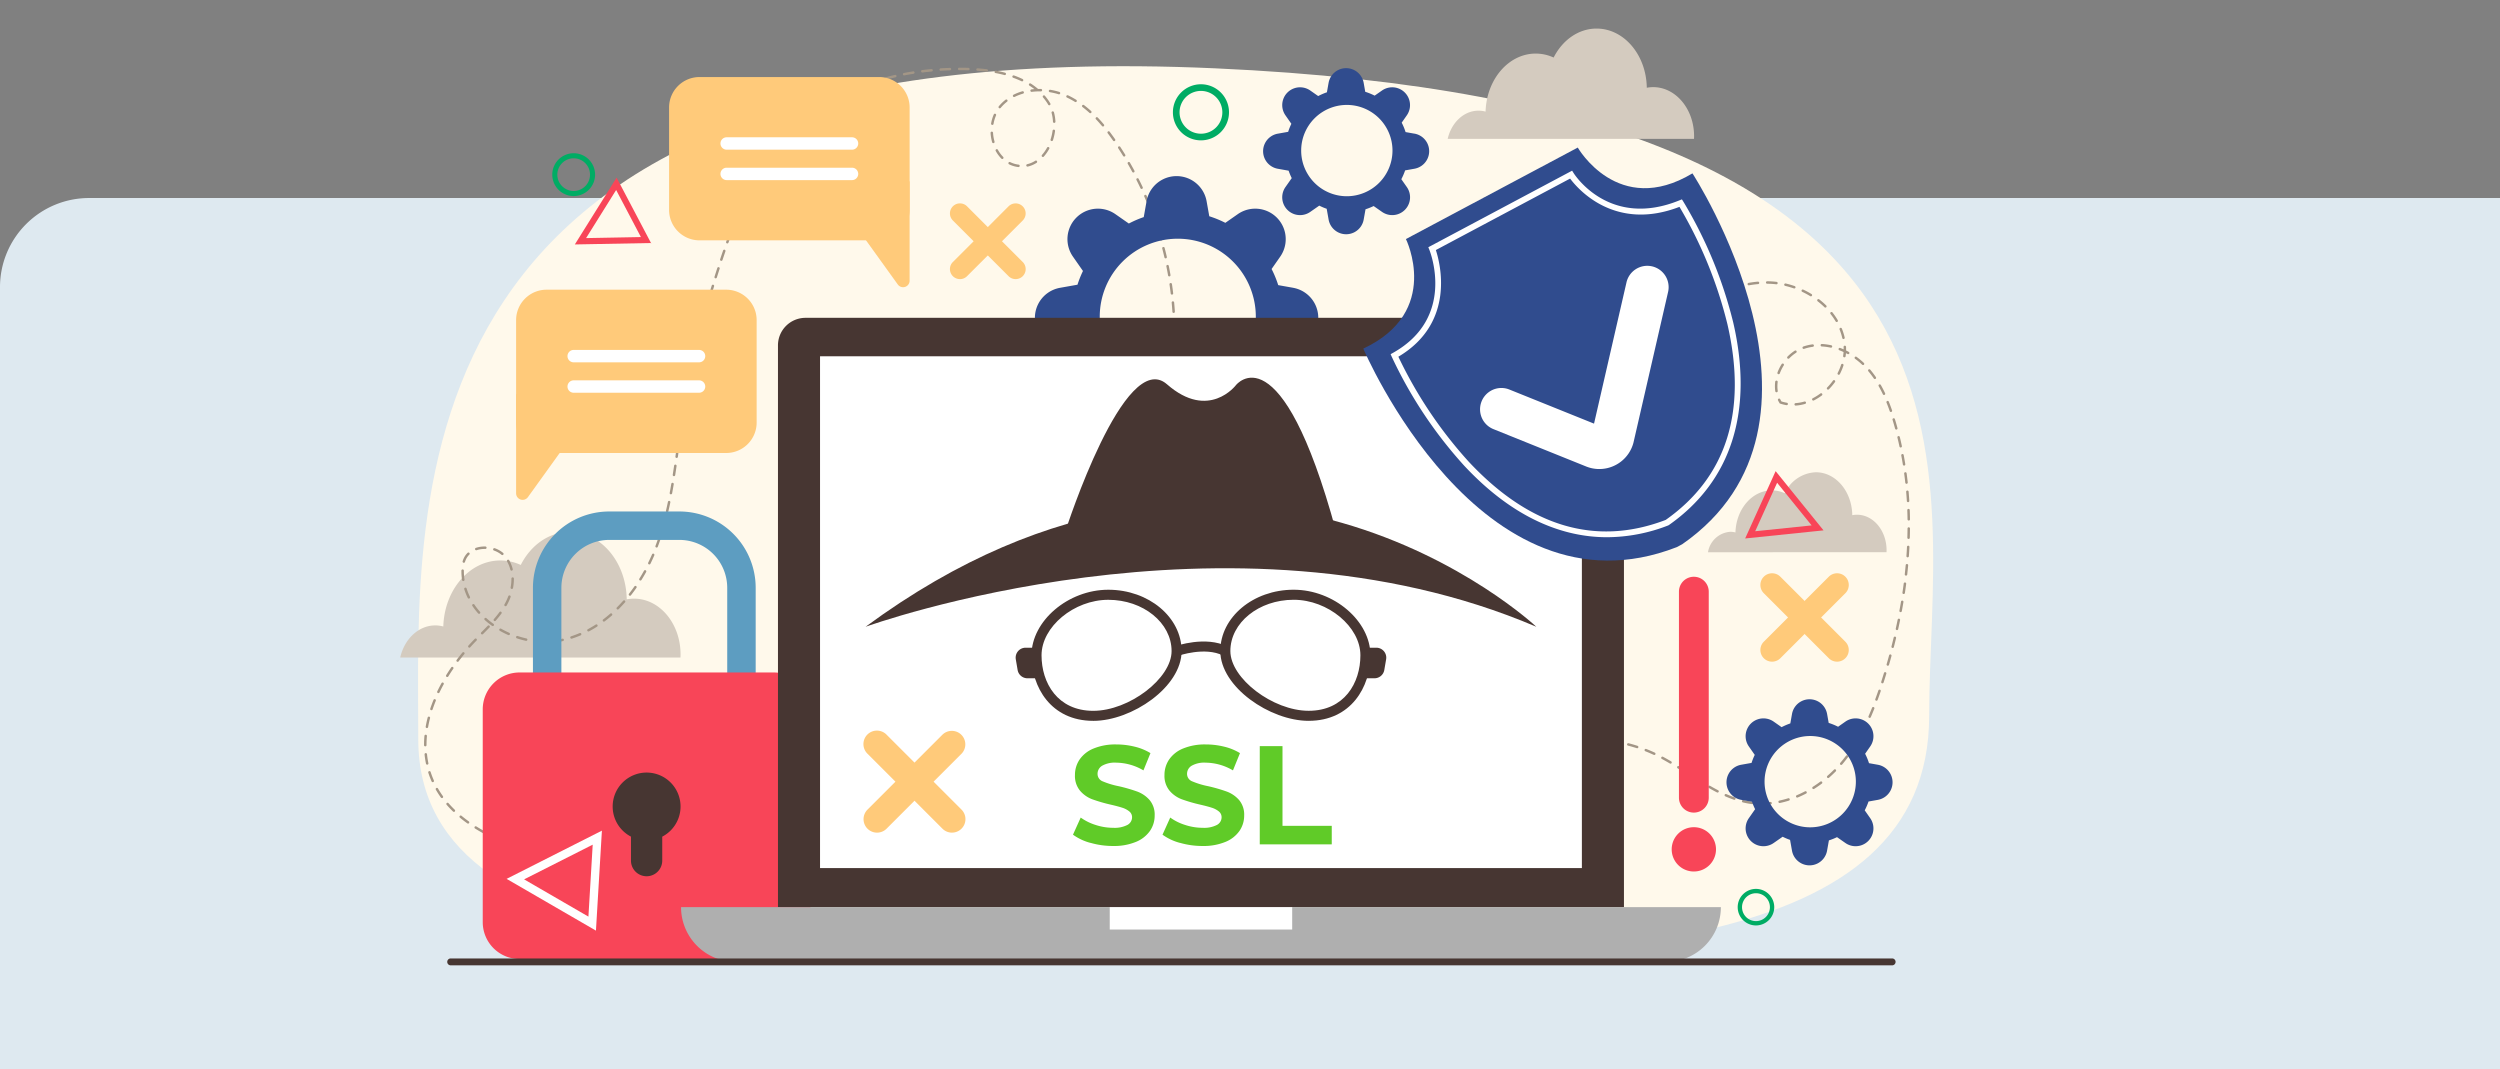 <svg xmlns="http://www.w3.org/2000/svg" xmlns:xlink="http://www.w3.org/1999/xlink" width="505" height="216" viewBox="0 0 505 216">
  <rect x="0" y="0" width="505" height="216" fill="#808080" stroke="none"/>
  <defs>
    <clipPath id="clip-path">
      <rect id="Rectangle_377660" data-name="Rectangle 377660" width="358" height="195" transform="translate(180 876)" fill="#fff" stroke="#707070" stroke-width="1"/>
    </clipPath>
    <clipPath id="clip-path-2">
      <rect id="Rectangle_377400" data-name="Rectangle 377400" width="309.66" height="189.23" fill="none"/>
    </clipPath>
  </defs>
  <g id="Group_1071607" data-name="Group 1071607" transform="translate(-285 -896)">
    <path id="Rectangle_347473" data-name="Rectangle 347473" d="M18,0H505a0,0,0,0,1,0,0V176a0,0,0,0,1,0,0H0a0,0,0,0,1,0,0V18A18,18,0,0,1,18,0Z" transform="translate(285 936)" fill="#dee9f0"/>
    <g id="Mask_Group_102" data-name="Mask Group 102" transform="translate(168 20)" clip-path="url(#clip-path)">
      <g id="Group_1017017" data-name="Group 1017017" transform="translate(197.843 881.77)">
        <g id="Group_1017016" data-name="Group 1017016" clip-path="url(#clip-path-2)">
          <path id="Path_608437" data-name="Path 608437" d="M313.335,148.295c0,48.178-68.477,49.708-143.8,49.708s-161.4,3.167-161.4-45.011S.86,9.944,169.087,17.5c164.73,7.4,144.247,82.62,144.247,130.8" transform="translate(-4.487 -9.469)" fill="#fff9eb"/>
          <path id="Path_608438" data-name="Path 608438" d="M524.911,22.285c.008-.183.013-.368.013-.554,0-5.466-3.7-9.9-8.255-9.9a6.969,6.969,0,0,0-1.3.123C515.276,5.335,510.773,0,505.227,0c-3.676,0-6.894,2.344-8.674,5.852a8.646,8.646,0,0,0-3.614-.8c-5.48,0-9.942,5.209-10.135,11.722a5.456,5.456,0,0,0-1.425-.191c-2.976,0-5.481,2.416-6.227,5.7Z" transform="translate(-263.561 0.001)" fill="#d4cbbf"/>
          <path id="Path_608439" data-name="Path 608439" d="M56.613,253.721c.01-.209.016-.419.016-.631,0-6.219-4.206-11.261-9.393-11.261a7.932,7.932,0,0,0-1.482.141c-.1-7.535-5.227-13.606-11.536-13.606-4.182,0-7.844,2.667-9.869,6.658a9.845,9.845,0,0,0-4.112-.907c-6.234,0-11.311,5.927-11.531,13.337a6.2,6.2,0,0,0-1.622-.218c-3.386,0-6.236,2.749-7.084,6.487Z" transform="translate(0 -126.671)" fill="#d4cbbf"/>
          <path id="Path_608440" data-name="Path 608440" d="M629.288,217.415c.006-.133.01-.267.01-.4,0-3.962-2.679-7.173-5.983-7.173a5.059,5.059,0,0,0-.944.09c-.066-4.8-3.33-8.667-7.349-8.667a7.2,7.2,0,0,0-6.286,4.241,6.269,6.269,0,0,0-2.619-.578c-3.971,0-7.206,3.776-7.345,8.5a3.947,3.947,0,0,0-1.033-.139,4.908,4.908,0,0,0-4.513,4.133Z" transform="translate(-329.054 -111.638)" fill="#d4cbbf"/>
          <path id="Path_608441" data-name="Path 608441" d="M58.1,179.595q-.487,0-.973,0a.249.249,0,0,1-.248-.252.237.237,0,0,1,.252-.248q.926.008,1.854,0h0a.25.25,0,0,1,0,.5q-.444,0-.889,0m2.745-.034a.25.25,0,0,1-.006-.5q.925-.023,1.852-.061a.26.26,0,0,1,.261.24.25.25,0,0,1-.24.261q-.93.039-1.861.061Zm-5.574,0H55.26q-.931-.025-1.862-.065a.25.25,0,0,1-.239-.261.265.265,0,0,1,.261-.239q.926.041,1.853.065a.25.25,0,0,1-.007.5m9.284-.151a.25.25,0,0,1-.014-.5q.924-.053,1.849-.121a.25.25,0,0,1,.037.5q-.928.068-1.857.121h-.015m-13-.015h-.016q-.93-.057-1.859-.133a.25.25,0,0,1-.229-.269.246.246,0,0,1,.27-.229q.924.075,1.849.132a.25.25,0,0,1-.016.5m16.7-.255a.25.25,0,0,1-.021-.5q.922-.082,1.844-.177a.25.25,0,1,1,.052.5q-.926.1-1.852.178h-.023m-20.407-.045h-.025q-.927-.092-1.853-.2a.25.25,0,0,1,.059-.5q.92.11,1.843.2a.25.25,0,0,1-.024.5m24.1-.337a.25.25,0,0,1-.029-.5q.919-.109,1.839-.23a.25.25,0,1,1,.065.5q-.922.123-1.845.232h-.03m-27.792-.1a.229.229,0,0,1-.035,0q-.922-.128-1.844-.275a.251.251,0,0,1-.208-.286.247.247,0,0,1,.287-.207q.916.145,1.834.273a.25.25,0,0,1-.034.5m31.473-.383a.25.25,0,0,1-.036-.5q.916-.134,1.832-.281a.25.25,0,1,1,.079.494q-.918.147-1.838.282l-.037,0m-35.145-.2a.256.256,0,0,1-.045,0q-.916-.164-1.831-.348a.25.25,0,1,1,.1-.49q.91.182,1.822.346a.25.25,0,0,1-.044.5m38.812-.386a.25.25,0,0,1-.043-.5q.912-.158,1.824-.328a.25.25,0,0,1,.092.491q-.915.172-1.831.33a.284.284,0,0,1-.043,0m-42.457-.345a.25.25,0,0,1-.054-.006q-.909-.2-1.816-.422a.25.25,0,0,1,.118-.486q.9.219,1.806.42a.25.25,0,0,1-.054.494M82.946,177a.25.25,0,0,1-.049-.5q.908-.182,1.816-.374a.25.25,0,1,1,.1.489q-.91.193-1.821.375a.234.234,0,0,1-.049,0m-49.72-.542a.267.267,0,0,1-.065-.008c-.609-.163-1.213-.334-1.8-.511a.25.25,0,0,1,.145-.479q.891.269,1.781.506a.25.25,0,0,1-.065.492m53.353-.227a.25.25,0,0,1-.055-.494q.9-.2,1.807-.415a.25.25,0,0,1,.114.487q-.905.213-1.812.416a.232.232,0,0,1-.055.006m-56.912-.849a.25.25,0,0,1-.08-.013c-.6-.2-1.19-.416-1.759-.633a.25.25,0,1,1,.178-.467c.563.215,1.148.425,1.741.626a.25.25,0,0,1-.08.487m60.527,0a.25.25,0,0,1-.06-.493q.9-.223,1.8-.456a.25.25,0,0,1,.125.484q-.9.233-1.8.456a.257.257,0,0,1-.061.007m3.6-.93a.25.25,0,0,1-.065-.492q.894-.24,1.788-.492a.25.25,0,1,1,.135.482q-.9.251-1.793.493a.238.238,0,0,1-.065.008m-67.6-.394a.256.256,0,0,1-.1-.02c-.579-.249-1.152-.51-1.7-.776a.25.25,0,0,1,.218-.451c.543.264,1.109.521,1.681.767a.25.25,0,0,1-.1.48m71.172-.608a.25.25,0,0,1-.069-.49q.89-.259,1.779-.527a.25.25,0,0,1,.144.479q-.89.269-1.783.528a.24.24,0,0,1-.07.01m-74.516-1.015a.243.243,0,0,1-.12-.031c-.559-.306-1.1-.624-1.617-.945a.25.25,0,1,1,.265-.424c.506.316,1.042.629,1.592.931a.25.25,0,0,1-.121.469m78.074-.056a.25.25,0,0,1-.074-.488q.886-.277,1.77-.559a.25.25,0,0,1,.153.476q-.886.284-1.774.56a.255.255,0,0,1-.074.011m3.538-1.134a.25.25,0,0,1-.078-.487q.881-.291,1.76-.59a.25.25,0,0,1,.161.474q-.882.3-1.765.59a.238.238,0,0,1-.078.012m-84.762-.78a.251.251,0,0,1-.145-.046c-.516-.369-1.016-.753-1.487-1.143a.25.25,0,1,1,.318-.385c.462.382.953.759,1.459,1.121a.25.25,0,0,1-.146.453m88.282-.414a.25.25,0,0,1-.082-.486q.876-.305,1.751-.618a.25.25,0,1,1,.168.472q-.876.313-1.755.618a.241.241,0,0,1-.082.014m3.5-1.249a.25.25,0,0,1-.086-.485q.872-.319,1.743-.643a.25.25,0,0,1,.175.469q-.871.325-1.746.644a.25.25,0,0,1-.086.015m-94.641-.706a.25.25,0,0,1-.174-.07c-.455-.44-.891-.9-1.293-1.363a.25.25,0,1,1,.378-.328c.393.453.818.9,1.263,1.331a.25.25,0,0,1-.174.43m98.124-.594a.25.25,0,0,1-.089-.484q.868-.331,1.734-.668a.25.25,0,1,1,.181.466q-.867.337-1.737.669a.258.258,0,0,1-.089.016m166.2-.837h-.215a.25.25,0,0,1,0-.5h.212c.532,0,1.077-.027,1.62-.081a.25.25,0,0,1,.049.5c-.559.056-1.12.084-1.669.084m-2.064-.134a.206.206,0,0,1-.033,0,17.36,17.36,0,0,1-1.852-.349.25.25,0,0,1,.118-.486,16.79,16.79,0,0,0,1.8.339.25.25,0,0,1-.033.5m5.544-.231a.25.25,0,0,1-.051-.495c.59-.124,1.187-.28,1.774-.464a.25.25,0,1,1,.15.477c-.6.19-1.215.35-1.821.476a.26.26,0,0,1-.052.005m-166.213-.144a.25.25,0,0,1-.092-.483q.864-.342,1.726-.69a.25.25,0,1,1,.187.464q-.862.349-1.729.692a.256.256,0,0,1-.092.017m157.062-.5a.241.241,0,0,1-.082-.014c-.568-.2-1.156-.43-1.746-.69a.25.25,0,0,1,.2-.458c.578.254,1.153.481,1.709.676a.25.25,0,0,1-.082.486M14.41,165.29a.249.249,0,0,1-.2-.1,18.813,18.813,0,0,1-1.019-1.584.25.25,0,0,1,.434-.249c.3.524.635,1.042.991,1.541a.25.25,0,0,1-.2.4m273.777-.1a.25.25,0,0,1-.1-.48c.559-.236,1.119-.5,1.662-.784a.25.25,0,1,1,.232.443c-.556.292-1.128.562-1.7.8a.248.248,0,0,1-.1.02m-166.305-.425a.25.25,0,0,1-.095-.481q.86-.354,1.718-.711a.25.25,0,0,1,.193.462q-.86.358-1.721.712a.245.245,0,0,1-.095.019m150.209-.592a.249.249,0,0,1-.115-.028c-.527-.273-1.063-.568-1.638-.9a.25.25,0,1,1,.251-.433c.569.329,1.1.621,1.618.89a.25.25,0,0,1-.116.472m19.386-.706a.25.25,0,0,1-.134-.461c.511-.323,1.02-.675,1.515-1.045a.25.25,0,0,1,.3.4c-.505.378-1.025.737-1.547,1.067a.25.25,0,0,1-.134.039m-166.16-.134a.25.25,0,0,1-.1-.48q.857-.363,1.711-.73a.25.25,0,1,1,.2.46q-.856.367-1.714.731a.248.248,0,0,1-.1.02m143.554-1.014a.251.251,0,0,1-.131-.037q-.79-.49-1.574-1a.25.25,0,1,1,.271-.421c.521.335,1.043.668,1.567.992a.25.25,0,0,1-.132.463m-256.306-.244a.25.25,0,0,1-.229-.149q-.178-.4-.337-.816-.182-.472-.334-.945a.25.25,0,1,1,.476-.153q.148.461.324.919.155.4.328.793a.25.25,0,0,1-.128.33.247.247,0,0,1-.1.021m116.172-.212a.25.25,0,0,1-.1-.479q.854-.372,1.7-.747a.25.25,0,1,1,.2.457q-.852.377-1.706.749a.255.255,0,0,1-.1.02m165.715-.622a.25.25,0,0,1-.164-.439c.46-.4.911-.827,1.339-1.261a.25.25,0,1,1,.357.351c-.437.443-.9.876-1.367,1.287a.246.246,0,0,1-.164.062m-162.307-.882a.25.25,0,0,1-.1-.478q.85-.381,1.7-.763a.25.25,0,1,1,.206.456q-.848.384-1.7.764a.25.25,0,0,1-.1.022m133.594-.045a.246.246,0,0,1-.135-.04c-.52-.336-1.041-.671-1.564-1a.25.25,0,0,1,.266-.424q.787.495,1.57,1a.25.25,0,0,1-.136.46m-130.2-1.487a.25.25,0,0,1-.1-.478q.663-.3,1.323-.607l.366-.169a.25.25,0,0,1,.209.455l-.366.168q-.661.305-1.324.607a.247.247,0,0,1-.1.023m161.523-.23a.25.25,0,0,1-.19-.413c.391-.456.778-.94,1.153-1.437a.25.25,0,1,1,.4.3c-.38.5-.774,1-1.172,1.462a.249.249,0,0,1-.19.087m-285.631-.056a.25.25,0,0,1-.245-.2,18.438,18.438,0,0,1-.286-1.862.25.25,0,0,1,.224-.274.253.253,0,0,1,.274.224,17.69,17.69,0,0,0,.278,1.81.25.25,0,0,1-.195.3.247.247,0,0,1-.051.005m251.155-.2a.255.255,0,0,1-.127-.035c-.568-.337-1.094-.635-1.609-.912a.251.251,0,1,1,.237-.441c.521.28,1.052.582,1.626.922a.25.25,0,0,1-.128.465m-123.671-1.072a.25.25,0,0,1-.106-.477q.842-.391,1.684-.786a.25.25,0,1,1,.212.453q-.842.395-1.686.787a.253.253,0,0,1-.105.023m120.394-.681a.24.24,0,0,1-.106-.024c-.554-.258-1.123-.5-1.694-.727a.25.25,0,1,1,.183-.465c.581.228,1.16.477,1.723.739a.25.25,0,0,1-.106.476m-26.008-.214a.25.25,0,0,1-.1-.478q.359-.162.721-.313a.251.251,0,0,1,.193.462q-.357.148-.709.307a.254.254,0,0,1-.1.022m-91.019-.682a.25.25,0,0,1-.107-.476q.84-.4,1.68-.8a.25.25,0,0,1,.215.452l-1.681.8a.247.247,0,0,1-.106.024M299.3,155.63a.25.25,0,0,1-.207-.389c.335-.5.666-1.026.984-1.561a.25.25,0,0,1,.43.256c-.322.542-.658,1.075-1,1.584a.249.249,0,0,1-.208.111m-63.546-.228a.25.25,0,0,1-.081-.487c.583-.2,1.185-.39,1.788-.558a.25.25,0,1,1,.135.482c-.594.166-1.185.351-1.76.55a.263.263,0,0,1-.082.013m20.1-.175a.245.245,0,0,1-.077-.012c-.584-.189-1.18-.362-1.77-.515a.25.25,0,1,1,.125-.484c.6.155,1.205.331,1.8.524a.25.25,0,0,1-.077.488m-244.8-.38a.25.25,0,0,1-.25-.25v-.049c0-.6.028-1.217.083-1.829a.25.25,0,1,1,.5.045c-.054.6-.081,1.2-.081,1.784v.049a.25.25,0,0,1-.25.25m228.278-.444a.25.25,0,0,1-.053-.494c.607-.131,1.226-.245,1.842-.341a.25.25,0,1,1,.077.494c-.606.094-1.216.207-1.813.335a.238.238,0,0,1-.053.006m12.923-.109a.224.224,0,0,1-.049,0c-.6-.118-1.214-.221-1.819-.3a.25.25,0,1,1,.068-.5c.615.084,1.236.188,1.848.309a.25.25,0,0,1-.048.5m-106.615-.2a.25.25,0,0,1-.108-.476q.838-.4,1.675-.8a.25.25,0,1,1,.217.45q-.838.4-1.676.806a.252.252,0,0,1-.108.025m97.364-.26a.25.25,0,0,1-.023-.5c.621-.058,1.25-.1,1.869-.123a.25.25,0,0,1,.018.5c-.609.023-1.229.064-1.84.122H243m5.57-.046h-.02c-.612-.048-1.232-.079-1.842-.091a.25.25,0,0,1,.01-.5c.62.012,1.249.044,1.871.093a.25.25,0,0,1-.019.5m-99.585-1.31a.25.25,0,0,1-.11-.475q.836-.406,1.67-.815a.25.25,0,0,1,.22.45q-.836.409-1.672.815a.245.245,0,0,1-.109.025m152.214-.042a.25.25,0,0,1-.221-.368c.283-.531.564-1.085.835-1.649a.25.25,0,0,1,.451.217c-.274.57-.558,1.131-.844,1.667a.25.25,0,0,1-.221.132M11.381,151.148a.362.362,0,0,1-.044,0,.25.25,0,0,1-.2-.29c.107-.607.241-1.225.4-1.836a.25.25,0,0,1,.485.125c-.154.6-.285,1.2-.391,1.8a.25.25,0,0,1-.246.207m140.947-.3a.25.25,0,0,1-.111-.475q.833-.411,1.665-.824a.25.25,0,0,1,.223.448q-.833.414-1.667.825a.252.252,0,0,1-.11.026m3.329-1.654a.25.25,0,0,1-.112-.474l1.661-.835a.25.25,0,0,1,.225.447l-1.662.835a.244.244,0,0,1-.112.027m147.16-.1a.244.244,0,0,1-.1-.021.25.25,0,0,1-.129-.329q.369-.847.713-1.708a.25.25,0,0,1,.464.185q-.347.868-.719,1.723a.25.25,0,0,1-.229.15M12.3,147.549a.247.247,0,0,1-.079-.012.251.251,0,0,1-.158-.317c.194-.581.414-1.173.653-1.759a.25.25,0,1,1,.463.189c-.236.577-.451,1.158-.642,1.729a.25.25,0,0,1-.237.171m146.673-.033a.25.25,0,0,1-.114-.473q.828-.421,1.656-.844a.25.25,0,0,1,.228.445q-.828.423-1.657.845a.252.252,0,0,1-.113.027m3.31-1.693a.25.25,0,0,1-.114-.472q.826-.425,1.65-.853a.25.25,0,1,1,.231.444l-1.652.854a.25.25,0,0,1-.114.027m141.911-.187a.249.249,0,0,1-.235-.336q.321-.87.619-1.746a.25.25,0,1,1,.473.162q-.3.881-.623,1.757a.25.25,0,0,1-.235.163m-138.611-1.524a.25.25,0,0,1-.116-.472q.824-.431,1.645-.863a.25.25,0,0,1,.233.443q-.823.432-1.647.863a.252.252,0,0,1-.116.028M13.7,144.1a.25.25,0,0,1-.225-.358c.266-.554.554-1.115.856-1.666a.25.25,0,0,1,.439.241c-.3.543-.582,1.1-.844,1.642a.25.25,0,0,1-.226.142m155.173-1.723a.25.25,0,0,1-.118-.471q.821-.435,1.641-.872a.25.25,0,0,1,.236.442q-.821.438-1.642.872a.243.243,0,0,1-.116.029M305.4,142.12a.267.267,0,0,1-.077-.012.251.251,0,0,1-.162-.315l.2-.645q.178-.562.35-1.126a.25.25,0,0,1,.478.146q-.172.566-.35,1.13l-.206.647a.25.25,0,0,1-.238.174M15.49,140.843a.25.25,0,0,1-.213-.382c.323-.525.667-1.053,1.02-1.569a.25.25,0,1,1,.413.283c-.349.509-.688,1.03-1.007,1.549a.251.251,0,0,1-.213.119m156.668-.212a.25.25,0,0,1-.118-.47l1.636-.882a.25.25,0,1,1,.238.44q-.818.442-1.637.883a.248.248,0,0,1-.118.029m3.271-1.768a.25.25,0,0,1-.12-.47l1.631-.891a.25.25,0,1,1,.24.439q-.815.447-1.632.891a.247.247,0,0,1-.119.031m131.058-.3a.25.25,0,0,1-.24-.32q.258-.89.5-1.786a.25.25,0,0,1,.483.131q-.244.9-.5,1.794a.25.25,0,0,1-.24.181m-288.9-.79a.247.247,0,0,1-.15-.05.25.25,0,0,1-.049-.35c.372-.494.762-.988,1.159-1.468a.25.25,0,1,1,.386.318c-.392.475-.777.963-1.144,1.45a.25.25,0,0,1-.2.1m161.1-.7a.25.25,0,0,1-.121-.469l1.626-.9a.25.25,0,1,1,.243.437l-1.627.9a.25.25,0,0,1-.121.031m3.249-1.807a.25.25,0,0,1-.123-.468l1.62-.91a.25.25,0,1,1,.245.436l-1.621.911a.245.245,0,0,1-.122.032m125.526-.292a.233.233,0,0,1-.062-.008.25.25,0,0,1-.18-.3q.229-.9.444-1.8a.25.25,0,1,1,.487.116q-.216.906-.447,1.809a.249.249,0,0,1-.242.188m-287.51-.069a.25.25,0,0,1-.186-.418q.543-.6,1.1-1.18l.177-.182a.25.25,0,0,1,.358.35l-.176.181q-.552.569-1.09,1.166a.25.25,0,0,1-.186.083m15.159-.931h0a17.614,17.614,0,0,1-1.881-.122.25.25,0,1,1,.059-.5,17.183,17.183,0,0,0,1.827.118.25.25,0,0,1,0,.5m1.856-.085a.25.25,0,0,1-.025-.5,15.235,15.235,0,0,0,1.752-.284l.052-.012a.25.25,0,0,1,.11.488l-.052.012a15.565,15.565,0,0,1-1.811.293h-.026m-5.541-.349a.228.228,0,0,1-.055-.006c-.609-.136-1.219-.3-1.815-.5a.25.25,0,0,1,.157-.475c.581.192,1.175.356,1.767.489a.25.25,0,0,1-.054.494m153.749-.1a.25.25,0,0,1-.124-.468l1.615-.92a.25.25,0,0,1,.248.435l-1.616.919a.249.249,0,0,1-.123.033M40.593,133.1a.25.25,0,0,1-.077-.488c.577-.188,1.155-.405,1.718-.646a.25.25,0,0,1,.2.46c-.577.246-1.169.469-1.76.662a.257.257,0,0,1-.077.012m-12.691-.72a.251.251,0,0,1-.1-.021c-.571-.253-1.137-.539-1.682-.849a.25.25,0,0,1,.248-.435c.53.3,1.081.579,1.638.827a.25.25,0,0,1-.1.479m-5.366-.145a.25.25,0,0,1-.177-.427c.436-.438.872-.878,1.3-1.323a.25.25,0,1,1,.362.346c-.429.448-.867.89-1.306,1.331a.25.25,0,0,1-.177.074m21.472-.592a.25.25,0,0,1-.118-.471c.535-.285,1.068-.6,1.585-.93a.25.25,0,0,1,.27.421c-.528.34-1.073.659-1.62.951a.249.249,0,0,1-.118.029m144.4-.041a.25.25,0,0,1-.125-.467q.806-.462,1.61-.928a.25.25,0,1,1,.251.433l-1.611.929a.254.254,0,0,1-.125.033m119.919-.24a.25.25,0,0,1-.245-.3q.2-.906.386-1.815a.25.25,0,0,1,.49.1q-.186.912-.387,1.822a.251.251,0,0,1-.244.2m-283.65-.821a.251.251,0,0,1-.145-.046,17.34,17.34,0,0,1-1.473-1.18.25.25,0,1,1,.334-.373,16.647,16.647,0,0,0,1.43,1.145.25.25,0,0,1-.146.453m166.948-.8a.25.25,0,0,1-.126-.466q.8-.468,1.6-.937a.25.25,0,1,1,.253.432q-.8.47-1.6.938a.249.249,0,0,1-.126.034m-144.491-.1a.25.25,0,0,1-.151-.45c.483-.365.963-.757,1.427-1.163a.25.25,0,1,1,.33.376c-.473.414-.962.813-1.455,1.185a.247.247,0,0,1-.151.051m-22.042-.1a.25.25,0,0,1-.189-.413c.431-.5.806-.969,1.146-1.436a.25.25,0,0,1,.4.295c-.349.478-.732.958-1.173,1.468a.249.249,0,0,1-.19.086m-3.176-1.476a.25.25,0,0,1-.188-.085,14.73,14.73,0,0,1-1.158-1.494.25.25,0,1,1,.414-.28,14.37,14.37,0,0,0,1.119,1.444.25.25,0,0,1-.187.415m172.916-.2a.25.25,0,0,1-.127-.465q.8-.472,1.6-.947a.25.25,0,0,1,.256.431l-1.6.947a.247.247,0,0,1-.126.035m114.235-.14a.268.268,0,0,1-.046,0,.251.251,0,0,1-.2-.292q.17-.912.323-1.826a.25.25,0,1,1,.493.082q-.153.918-.324,1.835a.25.25,0,0,1-.246.2m-259.137-.526a.25.25,0,0,1-.177-.427c.427-.427.851-.879,1.261-1.344a.25.25,0,1,1,.375.33c-.417.473-.848.933-1.282,1.368a.25.25,0,0,1-.177.073m-22.669-.668a.25.25,0,0,1-.218-.373q.087-.154.171-.31a10.974,10.974,0,0,0,.6-1.336.25.25,0,1,1,.469.173,11.327,11.327,0,0,1-.626,1.4q-.086.162-.176.321a.25.25,0,0,1-.218.127m170.766-.566a.25.25,0,0,1-.129-.465l1.593-.956a.25.25,0,1,1,.258.428l-1.595.957a.248.248,0,0,1-.128.035m-178.182-.974a.25.25,0,0,1-.225-.14,12.726,12.726,0,0,1-.7-1.756.25.25,0,1,1,.477-.151,12.2,12.2,0,0,0,.676,1.687.251.251,0,0,1-.115.335.246.246,0,0,1-.11.025m32.544-.578a.25.25,0,0,1-.2-.4c.374-.478.742-.978,1.1-1.485a.25.25,0,0,1,.411.286c-.358.514-.733,1.022-1.112,1.507a.251.251,0,0,1-.2.1m257.291-.354-.037,0a.251.251,0,0,1-.211-.285q.138-.918.257-1.836a.25.25,0,0,1,.5.065q-.12.924-.258,1.845a.25.25,0,0,1-.247.213m-108.469-.011a.25.25,0,0,1-.13-.464q.793-.481,1.586-.965a.25.25,0,1,1,.261.427q-.794.485-1.588.966a.249.249,0,0,1-.129.036M28.54,123.05a.265.265,0,0,1-.046,0,.25.25,0,0,1-.2-.292,9.473,9.473,0,0,0,.162-1.718v-.084a.25.25,0,1,1,.5,0v.087a9.955,9.955,0,0,1-.17,1.809.25.25,0,0,1-.245.2m175.843-.948a.25.25,0,0,1-.132-.463q.792-.487,1.58-.977a.25.25,0,0,1,.265.425q-.79.491-1.582.978a.252.252,0,0,1-.131.037m-185.65-.648a.251.251,0,0,1-.248-.213,12.238,12.238,0,0,1-.135-1.67v-.22a.245.245,0,0,1,.252-.248.25.25,0,0,1,.248.252v.209a11.731,11.731,0,0,0,.13,1.6.251.251,0,0,1-.21.285l-.037,0m35.78-.1a.25.25,0,0,1-.212-.382c.32-.514.634-1.05.933-1.593a.25.25,0,0,1,.438.242c-.3.55-.623,1.094-.947,1.615a.249.249,0,0,1-.212.118m255.646-.991h-.028a.251.251,0,0,1-.221-.277q.1-.922.187-1.844a.25.25,0,0,1,.5.045q-.084.928-.187,1.854a.25.25,0,0,1-.249.223m-102.62-.224a.25.25,0,0,1-.134-.462q.787-.494,1.571-.991a.25.25,0,1,1,.268.423q-.785.5-1.573.993a.251.251,0,0,1-.133.038m-179.06-.78a.25.25,0,0,1-.243-.19,6.385,6.385,0,0,0-.659-1.657.25.25,0,1,1,.434-.249,6.885,6.885,0,0,1,.711,1.786.251.251,0,0,1-.183.3.255.255,0,0,1-.06.007m182.2-1.212a.25.25,0,0,1-.136-.46q.781-.5,1.561-1.007a.25.25,0,0,1,.272.419q-.78.506-1.563,1.009a.246.246,0,0,1-.134.04M56.312,118.1a.254.254,0,0,1-.11-.025.25.25,0,0,1-.114-.335c.269-.55.529-1.114.773-1.677a.25.25,0,0,1,.459.2c-.247.571-.51,1.143-.783,1.7a.251.251,0,0,1-.225.14m-37.471-.337a.255.255,0,0,1-.073-.01.251.251,0,0,1-.167-.312,4.549,4.549,0,0,1,.186-.505,3.788,3.788,0,0,1,.813-1.182.25.25,0,0,1,.351.357,3.28,3.28,0,0,0-.706,1.026,4.06,4.06,0,0,0-.166.45.25.25,0,0,1-.239.177m291.656-1.1h-.018a.25.25,0,0,1-.232-.268q.066-.925.112-1.85a.256.256,0,0,1,.263-.237.25.25,0,0,1,.237.263q-.047.93-.113,1.861a.251.251,0,0,1-.249.232M26.621,116.21a.249.249,0,0,1-.159-.057,5,5,0,0,0-1.537-.86.25.25,0,1,1,.167-.472,5.5,5.5,0,0,1,1.69.947.25.25,0,0,1-.16.443m187.174-.087a.25.25,0,0,1-.138-.459q.776-.51,1.549-1.026a.25.25,0,0,1,.277.417q-.774.516-1.551,1.027a.246.246,0,0,1-.137.041m-192.439-.887a.25.25,0,0,1-.079-.488,5.57,5.57,0,0,1,1.764-.278l.152,0a.25.25,0,0,1,.244.256.247.247,0,0,1-.257.244l-.139,0a5.069,5.069,0,0,0-1.606.253.259.259,0,0,1-.079.012m36.43-.546a.245.245,0,0,1-.088-.016.251.251,0,0,1-.146-.322c.213-.565.421-1.151.619-1.743a.25.25,0,1,1,.474.159c-.2.6-.409,1.189-.624,1.761a.25.25,0,0,1-.234.162m159.1-.631a.25.25,0,0,1-.141-.457q.769-.521,1.535-1.047a.25.25,0,0,1,.284.412q-.768.527-1.538,1.049a.249.249,0,0,1-.14.043m93.794-1.11h-.008a.25.25,0,0,1-.242-.257q.028-.927.035-1.853a.249.249,0,0,1,.25-.248h0a.25.25,0,0,1,.249.252q-.007.932-.036,1.864a.25.25,0,0,1-.25.243m-90.731-1a.25.25,0,0,1-.143-.456q.761-.532,1.519-1.069a.25.25,0,0,1,.289.408q-.759.539-1.522,1.072a.246.246,0,0,1-.143.045m-160.987-.786a.262.262,0,0,1-.071-.01.251.251,0,0,1-.169-.311q.263-.888.5-1.783a.25.25,0,1,1,.484.127q-.237.9-.5,1.8a.249.249,0,0,1-.24.179M222.984,109.8a.25.25,0,0,1-.147-.453q.752-.544,1.5-1.095a.25.25,0,0,1,.3.4q-.749.552-1.5,1.1a.247.247,0,0,1-.147.048m87.728-.566a.25.25,0,0,1-.25-.246q-.013-.928-.048-1.853a.25.25,0,0,1,.241-.259.258.258,0,0,1,.259.241q.035.93.048,1.864a.249.249,0,0,1-.247.253Zm-84.734-1.639a.25.25,0,0,1-.15-.45q.743-.558,1.48-1.122a.25.25,0,1,1,.3.4q-.739.566-1.484,1.124a.246.246,0,0,1-.15.05m-166.068-.021a.251.251,0,0,1-.244-.307q.21-.9.4-1.809a.25.25,0,1,1,.49.1q-.19.914-.4,1.822a.25.25,0,0,1-.244.193m250.664-2.055a.25.25,0,0,1-.249-.235q-.055-.925-.134-1.848a.25.25,0,0,1,.228-.27.259.259,0,0,1,.27.228q.079.929.134,1.86a.25.25,0,0,1-.235.265h-.015m-81.643-.185a.25.25,0,0,1-.154-.448q.731-.572,1.458-1.151a.25.25,0,1,1,.312.391q-.728.581-1.462,1.154a.248.248,0,0,1-.154.053m-168.262-1.4a.27.27,0,0,1-.046,0,.25.25,0,0,1-.2-.292q.17-.911.325-1.826a.25.25,0,1,1,.493.084q-.156.919-.326,1.835a.25.25,0,0,1-.246.2m171.168-.921a.25.25,0,0,1-.158-.444q.719-.587,1.432-1.182a.25.25,0,1,1,.321.384q-.715.6-1.436,1.185a.249.249,0,0,1-.159.057m78.424-1.2a.251.251,0,0,1-.248-.224q-.1-.92-.224-1.839a.25.25,0,0,1,.215-.281.253.253,0,0,1,.281.215q.124.924.225,1.851a.25.25,0,0,1-.222.276l-.027,0m-75.57-1.185a.25.25,0,0,1-.163-.44q.705-.6,1.4-1.215a.25.25,0,1,1,.33.377q-.7.613-1.408,1.218a.248.248,0,0,1-.163.061m-173.4-.36a.29.29,0,0,1-.039,0,.25.25,0,0,1-.209-.286q.143-.916.276-1.836a.25.25,0,1,1,.5.072q-.134.922-.277,1.841a.251.251,0,0,1-.247.212m176.2-2.091a.25.25,0,0,1-.167-.436q.69-.62,1.372-1.249a.25.25,0,0,1,.339.368q-.685.631-1.377,1.254a.251.251,0,0,1-.167.064m72.278-.048a.25.25,0,0,1-.247-.21q-.147-.914-.318-1.825a.25.25,0,1,1,.491-.093q.172.918.32,1.838a.25.25,0,0,1-.208.287.238.238,0,0,1-.04,0M61.83,96.588l-.034,0a.251.251,0,0,1-.214-.282q.128-.92.253-1.841a.25.25,0,1,1,.5.068q-.126.921-.252,1.842a.25.25,0,0,1-.248.216m178.391-.932a.25.25,0,0,1-.172-.432q.673-.638,1.339-1.285a.25.25,0,1,1,.349.358q-.667.65-1.343,1.29a.25.25,0,0,1-.172.069m68.858-1.181a.25.25,0,0,1-.244-.2q-.194-.905-.415-1.805a.25.25,0,0,1,.486-.118q.221.907.417,1.819a.25.25,0,0,1-.191.3.277.277,0,0,1-.053.006m-66.195-1.413a.25.25,0,0,1-.177-.427q.655-.656,1.3-1.322a.25.25,0,0,1,.359.349q-.649.668-1.306,1.327a.25.25,0,0,1-.177.073M62.333,92.9l-.034,0a.25.25,0,0,1-.214-.281q.126-.922.254-1.843a.25.25,0,1,1,.5.069q-.128.919-.253,1.84a.251.251,0,0,1-.248.216M308.2,90.863a.25.25,0,0,1-.241-.184q-.163-.6-.339-1.2-.086-.291-.175-.583a.25.25,0,1,1,.478-.146c.06.2.118.391.176.588q.177.6.342,1.205a.25.25,0,0,1-.176.307.234.234,0,0,1-.065.009m-62.726-.469a.251.251,0,0,1-.183-.422q.636-.675,1.261-1.36a.25.25,0,0,1,.37.337q-.628.688-1.266,1.365a.249.249,0,0,1-.182.079M62.851,89.222l-.037,0a.25.25,0,0,1-.211-.284q.136-.921.281-1.84a.248.248,0,0,1,.286-.208.251.251,0,0,1,.208.286q-.146.916-.281,1.835a.25.25,0,0,1-.247.214M247.977,87.65a.25.25,0,0,1-.187-.416q.614-.695,1.218-1.4a.25.25,0,0,1,.38.326q-.607.707-1.223,1.4a.25.25,0,0,1-.187.085m59.13-.34a.251.251,0,0,1-.236-.168c-.207-.6-.426-1.177-.648-1.729a.25.25,0,1,1,.464-.187c.226.559.448,1.148.657,1.752a.25.25,0,0,1-.236.333m-19.22-1.295a.25.25,0,0,1-.017-.5,8.407,8.407,0,0,0,1.772-.319.25.25,0,0,1,.14.48,8.91,8.91,0,0,1-1.877.338h-.018m-1.852-.087a.255.255,0,0,1-.041,0,8.178,8.178,0,0,1-1.248-.31l-.086-.028-.048-.078a6.207,6.207,0,0,1-.305-.558.25.25,0,1,1,.45-.218c.072.149.15.295.234.436a7.735,7.735,0,0,0,1.084.262.25.25,0,0,1-.041.5m-222.6-.378a.231.231,0,0,1-.042,0,.25.25,0,0,1-.2-.289q.157-.918.326-1.833a.25.25,0,1,1,.492.09q-.168.912-.325,1.827a.25.25,0,0,1-.246.208m228-.554a.25.25,0,0,1-.114-.473,10.835,10.835,0,0,0,1.538-.963.25.25,0,1,1,.3.4,11.277,11.277,0,0,1-1.609,1.007.249.249,0,0,1-.114.028m-41.042-.17a.251.251,0,0,1-.192-.41q.592-.714,1.177-1.436a.25.25,0,1,1,.389.315q-.588.723-1.18,1.44a.251.251,0,0,1-.193.09m55.314-.959a.251.251,0,0,1-.226-.143c-.268-.566-.554-1.115-.848-1.633a.25.25,0,0,1,.435-.247c.3.529.591,1.089.865,1.665a.251.251,0,0,1-.226.358m-21.714-.547a.25.25,0,0,1-.247-.215,6.967,6.967,0,0,1-.071-.995,7.534,7.534,0,0,1,.058-.925.25.25,0,0,1,.5.062,6.96,6.96,0,0,0-.055.862,6.476,6.476,0,0,0,.066.924.25.25,0,0,1-.211.284l-.037,0m10.413-.534a.25.25,0,0,1-.179-.425,12.319,12.319,0,0,0,1.172-1.393.25.25,0,0,1,.406.293,12.818,12.818,0,0,1-1.22,1.45.249.249,0,0,1-.179.076m-41.669-.846a.25.25,0,0,1-.2-.407l1.16-1.452a.25.25,0,1,1,.391.313l-1.16,1.452a.248.248,0,0,1-.2.094M64.107,81.894a.26.26,0,0,1-.049,0,.25.25,0,0,1-.2-.293q.179-.914.369-1.825a.247.247,0,0,1,.3-.194.25.25,0,0,1,.194.3q-.189.909-.367,1.82a.251.251,0,0,1-.245.2m239.762-1.253a.25.25,0,0,1-.206-.109c-.353-.514-.725-1.005-1.108-1.461a.25.25,0,1,1,.383-.322c.393.468.776.972,1.138,1.5a.25.25,0,0,1-.206.392m-7.294-.86a.251.251,0,0,1-.223-.365,11.453,11.453,0,0,0,.7-1.676.25.25,0,1,1,.476.155,11.935,11.935,0,0,1-.732,1.75.25.25,0,0,1-.223.136m-12.147-.114a.246.246,0,0,1-.087-.016.25.25,0,0,1-.147-.322,9.09,9.09,0,0,1,.849-1.709.25.25,0,0,1,.423.269,8.585,8.585,0,0,0-.8,1.614.25.25,0,0,1-.235.163m-29.367-.631a.25.25,0,0,1-.2-.407q.583-.725,1.172-1.446a.25.25,0,1,1,.387.317q-.588.719-1.169,1.443a.247.247,0,0,1-.195.094m-93.021-.6h-.025a.25.25,0,0,1-.224-.274q.092-.921.158-1.845a.242.242,0,0,1,.268-.232.25.25,0,0,1,.232.267q-.067.931-.16,1.86a.25.25,0,0,1-.248.225m-97.175-.185a.25.25,0,0,1-.244-.3q.2-.91.409-1.816a.25.25,0,1,1,.487.113q-.208.9-.407,1.811a.25.25,0,0,1-.244.2m236.611-.448a.249.249,0,0,1-.172-.069,13.941,13.941,0,0,0-1.4-1.168.25.25,0,1,1,.294-.4,14.349,14.349,0,0,1,1.453,1.21.25.25,0,0,1-.173.432M286.4,76.55a.25.25,0,0,1-.179-.425,8.6,8.6,0,0,1,1.478-1.212.25.25,0,0,1,.271.42,8.116,8.116,0,0,0-1.391,1.142.25.25,0,0,1-.179.075m11.311-.289-.036,0a.25.25,0,0,1-.212-.283q.056-.394.081-.787c-.28-.129-.563-.248-.847-.355a.25.25,0,1,1,.177-.468q.346.13.688.282v-.039q0-.22-.01-.44a.25.25,0,0,1,.238-.261h.012a.251.251,0,0,1,.25.239c.007.154.01.309.01.463q0,.135,0,.27c.179.088.358.18.534.276a.25.25,0,0,1-.239.44c-.107-.059-.216-.115-.325-.171q-.025.311-.07.623a.25.25,0,0,1-.247.215m-40.3-.1a.25.25,0,0,1-.192-.411q.6-.714,1.211-1.417a.25.25,0,0,1,.378.328q-.609.7-1.2,1.41a.251.251,0,0,1-.192.089M162.3,74.731h-.011a.25.25,0,0,1-.24-.261q.041-.924.056-1.851a.269.269,0,0,1,.254-.246.25.25,0,0,1,.246.254q-.015.932-.056,1.865a.25.25,0,0,1-.25.239m-96.606-.1a.241.241,0,0,1-.059-.007.25.25,0,0,1-.184-.3q.218-.9.446-1.807a.25.25,0,1,1,.485.122q-.226.9-.445,1.8a.25.25,0,0,1-.243.191m223.809-.066a.25.25,0,0,1-.081-.487,9.611,9.611,0,0,1,1.855-.436.253.253,0,0,1,.281.216.25.25,0,0,1-.215.281,9.07,9.07,0,0,0-1.758.413.249.249,0,0,1-.082.014m5.5-.247a.249.249,0,0,1-.054-.006,11.139,11.139,0,0,0-1.8-.244.251.251,0,0,1-.238-.263.247.247,0,0,1,.263-.237,11.639,11.639,0,0,1,1.881.255.25.25,0,0,1-.053.495m-35.151-.961a.25.25,0,0,1-.185-.419q.63-.689,1.277-1.36a.25.25,0,0,1,.36.347q-.643.667-1.267,1.351a.25.25,0,0,1-.185.081m37.683-.788a.25.25,0,0,1-.243-.194,11.731,11.731,0,0,0-.547-1.733.25.25,0,0,1,.464-.187,12.343,12.343,0,0,1,.57,1.807.251.251,0,0,1-.187.3.279.279,0,0,1-.057.006M66.607,71.026a.257.257,0,0,1-.064-.008.251.251,0,0,1-.179-.306q.236-.9.48-1.8a.25.25,0,0,1,.483.131q-.244.9-.479,1.794a.249.249,0,0,1-.241.187m95.758-.012a.25.25,0,0,1-.25-.248q-.011-.926-.046-1.852a.25.25,0,1,1,.5-.019q.035.932.046,1.865a.251.251,0,0,1-.248.253Zm100.077-.329a.25.25,0,0,1-.175-.43q.548-.53,1.111-1.046l.254-.229a.25.25,0,1,1,.335.372l-.252.228q-.558.509-1.1,1.035a.25.25,0,0,1-.175.07m33.722-1.551a.251.251,0,0,1-.216-.124,13.412,13.412,0,0,0-1.03-1.5.25.25,0,0,1,.393-.31,13.9,13.9,0,0,1,1.068,1.561.25.25,0,0,1-.089.342.247.247,0,0,1-.126.035m-30.953-.928a.25.25,0,0,1-.158-.444c.484-.4.98-.782,1.476-1.15a.25.25,0,0,1,.3.4c-.489.362-.979.744-1.457,1.134a.247.247,0,0,1-.158.057M67.582,67.438a.256.256,0,0,1-.068-.009.25.25,0,0,1-.173-.309q.252-.9.511-1.789a.25.25,0,1,1,.48.139q-.258.892-.51,1.786a.251.251,0,0,1-.241.182m94.641-.138a.25.25,0,0,1-.249-.234q-.061-.924-.146-1.846a.25.25,0,0,1,.226-.273.254.254,0,0,1,.273.226q.086.929.147,1.86a.25.25,0,0,1-.233.266h-.017m131.651-1.08a.249.249,0,0,1-.175-.072,15.692,15.692,0,0,0-1.379-1.2.25.25,0,1,1,.306-.4,16.292,16.292,0,0,1,1.424,1.241.251.251,0,0,1-.175.429M268.2,66a.25.25,0,0,1-.139-.459c.523-.347,1.058-.681,1.589-.992a.25.25,0,1,1,.253.431c-.523.307-1.05.636-1.565.978A.247.247,0,0,1,268.2,66m3.208-1.877a.25.25,0,0,1-.114-.473c.565-.287,1.136-.554,1.7-.8a.25.25,0,1,1,.2.46c-.552.236-1.114.5-1.669.782a.253.253,0,0,1-.114.027m19.532-.177a.253.253,0,0,1-.13-.037,17.141,17.141,0,0,0-1.613-.87.25.25,0,1,1,.214-.452,17.657,17.657,0,0,1,1.66.895.25.25,0,0,1-.131.464M68.618,63.868a.251.251,0,0,1-.24-.322q.267-.892.54-1.781a.25.25,0,0,1,.478.147q-.273.887-.539,1.777a.25.25,0,0,1-.24.179m93.261-.27a.25.25,0,0,1-.248-.22q-.11-.92-.245-1.836a.25.25,0,1,1,.5-.073q.136.922.247,1.849a.249.249,0,0,1-.218.278l-.03,0m112.946-.939a.25.25,0,0,1-.082-.487c.6-.208,1.2-.392,1.8-.548a.25.25,0,1,1,.127.484c-.581.153-1.173.334-1.759.537a.251.251,0,0,1-.082.014m12.759-.3a.257.257,0,0,1-.083-.014,17.236,17.236,0,0,0-1.759-.511.25.25,0,1,1,.114-.487,17.669,17.669,0,0,1,1.81.525.25.25,0,0,1-.082.487m-9.167-.64a.25.25,0,0,1-.043-.5c.621-.11,1.248-.192,1.864-.245a.255.255,0,0,1,.27.228.25.25,0,0,1-.228.271c-.6.052-1.213.133-1.819.239a.254.254,0,0,1-.044,0m5.553-.2-.03,0c-.489-.058-.983-.094-1.468-.107-.12,0-.239-.005-.358-.006a.25.25,0,0,1,0-.5h0c.122,0,.245,0,.368.006.5.013,1.009.05,1.513.11a.25.25,0,0,1-.029.5m-214.26-1.2a.245.245,0,0,1-.075-.012.25.25,0,0,1-.163-.314q.279-.887.565-1.772a.25.25,0,0,1,.476.154q-.285.884-.565,1.769a.249.249,0,0,1-.238.175m91.628-.393a.25.25,0,0,1-.246-.207q-.16-.912-.343-1.82a.25.25,0,0,1,.49-.1q.185.914.345,1.833a.25.25,0,0,1-.2.289.244.244,0,0,1-.043,0M70.853,56.776a.258.258,0,0,1-.079-.012.25.25,0,0,1-.159-.317q.293-.882.6-1.764a.25.25,0,1,1,.473.163q-.3.878-.595,1.759a.249.249,0,0,1-.237.171m89.749-.5a.25.25,0,0,1-.244-.194q-.208-.9-.44-1.8a.25.25,0,0,1,.485-.125q.234.9.443,1.812a.251.251,0,0,1-.188.3.243.243,0,0,1-.056.006M72.066,53.26a.255.255,0,0,1-.085-.015.25.25,0,0,1-.151-.32q.315-.876.643-1.748a.25.25,0,0,1,.468.176q-.327.869-.64,1.742a.251.251,0,0,1-.236.166m87.607-.583a.25.25,0,0,1-.24-.181q-.256-.89-.534-1.774a.25.25,0,0,1,.477-.151q.281.89.538,1.787a.25.25,0,0,1-.24.319m-86.3-2.9a.258.258,0,0,1-.092-.017.251.251,0,0,1-.141-.325q.343-.866.7-1.726a.25.25,0,0,1,.461.194q-.358.854-.7,1.717a.25.25,0,0,1-.232.158m85.176-.648a.251.251,0,0,1-.236-.169q-.3-.876-.628-1.743a.25.25,0,1,1,.468-.176q.329.874.633,1.755a.251.251,0,0,1-.155.318.259.259,0,0,1-.081.014M74.816,46.354a.241.241,0,0,1-.1-.022.25.25,0,0,1-.127-.33q.379-.853.779-1.694a.25.25,0,0,1,.452.215q-.4.836-.774,1.683a.25.25,0,0,1-.228.148m82.43-.7a.251.251,0,0,1-.232-.156q-.349-.858-.72-1.706a.25.25,0,1,1,.458-.2q.375.854.726,1.718a.251.251,0,0,1-.232.345M76.412,43a.245.245,0,0,1-.113-.027.25.25,0,0,1-.11-.337q.424-.832.871-1.65a.25.25,0,1,1,.439.24q-.444.811-.864,1.637a.25.25,0,0,1-.223.137m79.341-.749a.251.251,0,0,1-.227-.143q-.394-.838-.812-1.665a.25.25,0,1,1,.447-.225q.421.832.818,1.677a.25.25,0,0,1-.226.357M78.2,39.737a.246.246,0,0,1-.126-.035.25.25,0,0,1-.089-.342c.318-.538.646-1.074.976-1.592a.25.25,0,0,1,.422.269c-.327.513-.652,1.043-.967,1.577a.251.251,0,0,1-.216.123m75.882-.807a.25.25,0,0,1-.22-.131q-.44-.815-.9-1.618a.25.25,0,1,1,.433-.249q.466.808.908,1.629a.251.251,0,0,1-.22.369m-23.213-1.1-.031,0c-.1-.012-.2-.026-.3-.044a5.572,5.572,0,0,1-1.557-.513.25.25,0,1,1,.225-.447,5.072,5.072,0,0,0,1.417.467c.09.016.181.029.271.04a.25.25,0,0,1-.03.5m1.844-.094a.25.25,0,0,1-.057-.494,5.182,5.182,0,0,0,1.621-.692.25.25,0,0,1,.27.421,5.672,5.672,0,0,1-1.778.758.23.23,0,0,1-.057.007M80.2,36.6a.25.25,0,0,1-.205-.393c.357-.515.725-1.025,1.095-1.515a.25.25,0,1,1,.4.3c-.365.484-.73.988-1.083,1.5a.249.249,0,0,1-.206.108m47.406-.4a.249.249,0,0,1-.178-.075,7.065,7.065,0,0,1-1.144-1.544.25.25,0,0,1,.438-.242,6.564,6.564,0,0,0,1.063,1.435.25.25,0,0,1-.178.426m8.207-.407a.25.25,0,0,1-.187-.416,8.174,8.174,0,0,0,1.029-1.476.25.25,0,1,1,.439.241A8.668,8.668,0,0,1,136,35.713a.249.249,0,0,1-.187.085m16.415-.09a.249.249,0,0,1-.213-.119q-.484-.789-.99-1.565a.25.25,0,1,1,.419-.273q.51.782,1,1.577a.25.25,0,0,1-.083.344.245.245,0,0,1-.13.037M82.436,33.639a.251.251,0,0,1-.193-.41c.4-.483.809-.959,1.222-1.416a.25.25,0,1,1,.371.336c-.408.451-.814.921-1.207,1.4a.249.249,0,0,1-.193.091M125.8,33a.251.251,0,0,1-.241-.183,8.87,8.87,0,0,1-.314-1.884.25.25,0,0,1,.5-.029,8.355,8.355,0,0,0,.3,1.777.25.25,0,0,1-.173.309A.255.255,0,0,1,125.8,33m24.393-.4a.25.25,0,0,1-.205-.107c-.364-.522-.729-1.026-1.086-1.5a.25.25,0,0,1,.4-.3c.36.476.73.985,1.1,1.513a.25.25,0,0,1-.062.348.247.247,0,0,1-.143.045m-12.59-.023a.247.247,0,0,1-.077-.012.25.25,0,0,1-.161-.315,10.083,10.083,0,0,0,.4-1.767.25.25,0,0,1,.5.066,10.65,10.65,0,0,1-.42,1.855.251.251,0,0,1-.238.174M84.93,30.883a.25.25,0,0,1-.178-.427q.373-.375.757-.741.3-.281.6-.554a.25.25,0,0,1,.337.37q-.3.27-.588.546-.379.361-.747.731a.25.25,0,0,1-.177.074m63.014-1.247a.25.25,0,0,1-.192-.089c-.405-.483-.818-.946-1.226-1.376a.25.25,0,1,1,.363-.344c.415.438.835.908,1.247,1.4a.25.25,0,0,1-.191.411m-22.351-.321a.22.22,0,0,1-.041,0,.25.25,0,0,1-.205-.288,7.663,7.663,0,0,1,.545-1.837.25.25,0,0,1,.458.2,7.178,7.178,0,0,0-.509,1.718.251.251,0,0,1-.247.209m12.5-.41a.25.25,0,0,1-.25-.236,8.6,8.6,0,0,0-.282-1.781.25.25,0,0,1,.483-.131,9.121,9.121,0,0,1,.3,1.885.25.25,0,0,1-.236.264h-.014m-50.41-.523a.25.25,0,0,1-.159-.443c.476-.392.972-.78,1.474-1.152a.25.25,0,1,1,.3.4c-.495.368-.984.75-1.453,1.137a.25.25,0,0,1-.159.057m57.7-1.435a.249.249,0,0,1-.168-.065c-.462-.42-.937-.817-1.409-1.177a.25.25,0,0,1,.3-.4c.485.37.97.775,1.443,1.205a.25.25,0,0,1-.168.435M90.66,26.165a.25.25,0,0,1-.14-.458c.515-.346,1.045-.684,1.577-1.006a.25.25,0,0,1,.259.428c-.525.318-1.049.652-1.557.993a.251.251,0,0,1-.139.043m36.436-.2a.247.247,0,0,1-.159-.057.25.25,0,0,1-.034-.352,8.8,8.8,0,0,1,1.369-1.331.25.25,0,1,1,.308.395,8.253,8.253,0,0,0-1.29,1.254.25.25,0,0,1-.194.091m10.007-.61a.25.25,0,0,1-.219-.129c-.091-.163-.189-.324-.295-.48a11.419,11.419,0,0,0-.751-.992.25.25,0,1,1,.381-.324A11.765,11.765,0,0,1,137,24.464q.17.252.318.517a.25.25,0,0,1-.218.372m5.319-.651a.25.25,0,0,1-.131-.037,16.365,16.365,0,0,0-1.608-.872.25.25,0,1,1,.213-.453,16.88,16.88,0,0,1,1.657.9.25.25,0,0,1-.131.463m-48.585-.464a.25.25,0,0,1-.12-.47c.539-.295,1.1-.584,1.66-.861a.25.25,0,1,1,.221.449c-.556.273-1.108.559-1.641.851a.251.251,0,0,1-.12.031M130,23.683a.25.25,0,0,1-.112-.474,10.623,10.623,0,0,1,1.772-.689.25.25,0,0,1,.14.48,10.15,10.15,0,0,0-1.689.656.257.257,0,0,1-.111.026m9.063-.544a.256.256,0,0,1-.075-.011,12.935,12.935,0,0,0-1.774-.418.25.25,0,1,1,.08-.494,13.466,13.466,0,0,1,1.843.434.25.25,0,0,1-.074.489m-5.513-.5a.25.25,0,0,1-.031-.5c.189-.023.38-.043.572-.058-.316-.246-.648-.481-.994-.7a.25.25,0,1,1,.269-.422,13.51,13.51,0,0,1,1.471,1.086c.191,0,.383,0,.574,0a.251.251,0,0,1,.245.256.244.244,0,0,1-.255.244,12.633,12.633,0,0,0-1.82.092l-.031,0M97.173,22.6a.25.25,0,0,1-.1-.479c.566-.249,1.146-.491,1.726-.718a.25.25,0,0,1,.183.466c-.573.225-1.148.464-1.707.71a.254.254,0,0,1-.1.021m3.46-1.36a.25.25,0,0,1-.082-.487c.584-.2,1.181-.4,1.776-.581a.25.25,0,1,1,.147.478c-.588.18-1.18.374-1.758.575a.254.254,0,0,1-.082.014m30.972-.72a.251.251,0,0,1-.108-.025,17.876,17.876,0,0,0-1.691-.7.25.25,0,1,1,.168-.471,18.2,18.2,0,0,1,1.738.722.25.25,0,0,1-.108.476m-27.417-.37a.25.25,0,0,1-.064-.492c.6-.159,1.206-.31,1.813-.45a.25.25,0,1,1,.112.488c-.6.138-1.206.288-1.8.446a.253.253,0,0,1-.065.008m3.624-.832a.25.25,0,0,1-.047-.5c.607-.118,1.226-.227,1.839-.324a.25.25,0,0,1,.079.494c-.608.1-1.222.2-1.823.322a.254.254,0,0,1-.048,0m20.3-.058a.245.245,0,0,1-.064-.009c-.574-.151-1.177-.287-1.8-.4a.25.25,0,0,1,.093-.492c.63.118,1.246.257,1.831.412a.25.25,0,0,1-.064.492m-16.633-.527a.25.25,0,0,1-.031-.5q.926-.117,1.856-.2a.25.25,0,1,1,.047.5q-.921.087-1.84.2l-.032,0m12.984-.167-.032,0c-.6-.075-1.214-.136-1.838-.182a.25.25,0,0,1-.231-.268.244.244,0,0,1,.268-.231c.633.046,1.26.108,1.864.184a.25.25,0,0,1-.031.5m-9.283-.182a.25.25,0,0,1-.016-.5q.932-.059,1.865-.089a.254.254,0,0,1,.258.242.25.25,0,0,1-.242.258q-.924.03-1.849.088h-.016m5.574-.1h-.008l-.206-.005q-.751-.019-1.507-.018H118.9a.25.25,0,0,1,0-.5h.139q.761,0,1.52.019l.208.005a.25.25,0,0,1-.007.5" transform="translate(-5.992 -9.852)" fill="#a39686"/>
          <path id="Path_608442" data-name="Path 608442" d="M632.483,264.943a2.355,2.355,0,0,1-1.67-.692l-13.129-13.129a2.362,2.362,0,0,1,3.34-3.341l13.129,13.129a2.362,2.362,0,0,1-1.67,4.033" transform="translate(-342.237 -137.057)" fill="#ffca7a"/>
          <path id="Path_608443" data-name="Path 608443" d="M619.354,264.943a2.362,2.362,0,0,1-1.67-4.033l13.129-13.129a2.362,2.362,0,0,1,3.341,3.341L621.025,264.25a2.355,2.355,0,0,1-1.67.692" transform="translate(-342.237 -137.057)" fill="#ffca7a"/>
          <path id="Path_608444" data-name="Path 608444" d="M262.636,94.6a2.016,2.016,0,0,1-1.431-.593l-11.25-11.25a2.024,2.024,0,0,1,2.863-2.862l11.25,11.249a2.024,2.024,0,0,1-1.431,3.456" transform="translate(-138.318 -43.989)" fill="#ffca7a"/>
          <path id="Path_608445" data-name="Path 608445" d="M251.386,94.6a2.024,2.024,0,0,1-1.431-3.456L261.2,79.9a2.024,2.024,0,0,1,2.863,2.862l-11.25,11.25a2.017,2.017,0,0,1-1.431.593" transform="translate(-138.318 -43.989)" fill="#ffca7a"/>
          <path id="Path_608446" data-name="Path 608446" d="M610.083,214.356l6.156-13.6,9.679,11.966Zm6.458-11.25-4.43,9.79,11.4-1.178Z" transform="translate(-338.405 -111.356)" fill="#f84558"/>
          <path id="Path_608447" data-name="Path 608447" d="M79.211,81.11l8.435-13.5L94.6,80.822Zm8.343-11-6.071,9.717,11.075-.208Z" transform="translate(-43.937 -37.502)" fill="#f84558"/>
          <path id="Path_608448" data-name="Path 608448" d="M340.063,89.483l-3.013-.536a21.078,21.078,0,0,0-1.34-3.257l1.746-2.5a6.16,6.16,0,0,0-8.577-8.578l-2.51,1.753a21.087,21.087,0,0,0-3.245-1.33l-.539-3.029a6.16,6.16,0,0,0-12.129,0l-.569,3.2a21.046,21.046,0,0,0-3.011,1.3l-2.713-1.894a6.16,6.16,0,0,0-8.577,8.578l2.022,2.9a21.132,21.132,0,0,0-1.107,2.772l-3.522.626a6.16,6.16,0,0,0,0,12.129l3.679.654a21.152,21.152,0,0,0,1.078,2.561l-2.15,3.079a6.16,6.16,0,0,0,8.577,8.577l3.07-2.143a21.134,21.134,0,0,0,2.572,1.088l.651,3.662a6.16,6.16,0,0,0,12.129,0l.62-3.489a21.148,21.148,0,0,0,2.806-1.119l2.867,2a6.16,6.16,0,0,0,8.577-8.577l-1.874-2.684a21.134,21.134,0,0,0,1.312-3.046l3.169-.564a6.16,6.16,0,0,0,0-12.129m-23.3,21.613a15.764,15.764,0,1,1,15.764-15.764A15.782,15.782,0,0,1,316.761,111.1" transform="translate(-159.693 -37.122)" fill="#304c8e"/>
          <path id="Path_608449" data-name="Path 608449" d="M422,31.225l-1.763-.314a12.37,12.37,0,0,0-.784-1.905l1.021-1.463a3.6,3.6,0,0,0-5.017-5.018l-1.469,1.025a12.317,12.317,0,0,0-1.9-.778L411.778,21a3.6,3.6,0,0,0-7.1,0l-.333,1.873a12.371,12.371,0,0,0-1.762.76L401,22.526a3.6,3.6,0,0,0-5.018,5.018l1.183,1.694a12.314,12.314,0,0,0-.647,1.621l-2.06.366a3.6,3.6,0,0,0,0,7.1l2.152.383a12.4,12.4,0,0,0,.631,1.5L395.983,42A3.6,3.6,0,0,0,401,47.021l1.8-1.254a12.253,12.253,0,0,0,1.5.636l.381,2.143a3.6,3.6,0,0,0,7.1,0l.363-2.041a12.359,12.359,0,0,0,1.641-.655l1.677,1.171A3.6,3.6,0,0,0,420.478,42l-1.1-1.57a12.435,12.435,0,0,0,.767-1.782l1.854-.33a3.6,3.6,0,0,0,0-7.1M408.37,43.869a9.222,9.222,0,1,1,9.222-9.222,9.233,9.233,0,0,1-9.222,9.222" transform="translate(-217.152 -10)" fill="#304c8e"/>
          <path id="Path_608450" data-name="Path 608450" d="M632.207,317.5l-1.762-.313a12.391,12.391,0,0,0-.784-1.906l1.021-1.463a3.6,3.6,0,0,0-5.018-5.018L624.2,309.83a12.314,12.314,0,0,0-1.9-.778l-.315-1.772a3.6,3.6,0,0,0-7.1,0l-.333,1.873a12.381,12.381,0,0,0-1.762.76L611.2,308.8a3.6,3.6,0,0,0-5.018,5.018l1.183,1.694a12.341,12.341,0,0,0-.647,1.621l-2.06.366a3.6,3.6,0,0,0,0,7.1l2.152.383a12.392,12.392,0,0,0,.63,1.5l-1.258,1.8A3.6,3.6,0,0,0,611.2,333.3l1.8-1.254a12.289,12.289,0,0,0,1.5.636l.381,2.143a3.6,3.6,0,0,0,7.1,0l.363-2.041a12.355,12.355,0,0,0,1.641-.655l1.677,1.171a3.6,3.6,0,0,0,5.018-5.018l-1.1-1.57a12.435,12.435,0,0,0,.767-1.782l1.854-.33a3.6,3.6,0,0,0,0-7.1m-13.632,12.644a9.222,9.222,0,1,1,9.222-9.222,9.233,9.233,0,0,1-9.222,9.222" transform="translate(-333.749 -168.795)" fill="#304c8e"/>
          <path id="Path_608451" data-name="Path 608451" d="M105.2,268.139H60.206V234.467a15.428,15.428,0,0,1,15.411-15.411H89.79A15.428,15.428,0,0,1,105.2,234.467Zm-39.249-5.746h33.5V234.467A9.675,9.675,0,0,0,89.79,224.8H75.617a9.675,9.675,0,0,0-9.665,9.664Z" transform="translate(-33.395 -121.508)" fill="#5d9dc1"/>
          <path id="Path_608452" data-name="Path 608452" d="M96.184,349.968h-51.3a7.453,7.453,0,0,1-7.453-7.452v-42.98a7.453,7.453,0,0,1,7.453-7.452h51.3a7.452,7.452,0,0,1,7.452,7.452v42.98a7.452,7.452,0,0,1-7.452,7.452" transform="translate(-20.761 -162.015)" fill="#f84558"/>
          <path id="Path_608453" data-name="Path 608453" d="M110.083,344.345a6.857,6.857,0,1,1-6.857-6.857,6.857,6.857,0,0,1,6.857,6.857" transform="translate(-53.454 -187.2)" fill="#473632"/>
          <path id="Path_608454" data-name="Path 608454" d="M107.833,370.859h0a3.159,3.159,0,0,1-3.159-3.159v-4.654a3.159,3.159,0,0,1,6.317,0V367.7a3.158,3.158,0,0,1-3.158,3.159" transform="translate(-58.061 -199.625)" fill="#473632"/>
          <path id="Path_608455" data-name="Path 608455" d="M342.243,250.261H171.353V136.778a5.565,5.565,0,0,1,5.565-5.565H336.679a5.564,5.564,0,0,1,5.564,5.565Z" transform="translate(-95.047 -72.782)" fill="#473632"/>
          <rect id="Rectangle_377398" data-name="Rectangle 377398" width="153.891" height="103.383" transform="translate(84.805 66.199)" fill="#fff"/>
          <path id="Path_608456" data-name="Path 608456" d="M326.38,409.6H138.447a11.055,11.055,0,0,1-11.055-11.055H337.435A11.055,11.055,0,0,1,326.38,409.6" transform="translate(-70.663 -221.069)" fill="#afafaf"/>
          <rect id="Rectangle_377399" data-name="Rectangle 377399" width="36.855" height="4.517" transform="translate(143.323 177.479)" fill="#fff"/>
          <path id="Path_608457" data-name="Path 608457" d="M298.832,281.04c-8.574,0-12.48-6.864-12.48-13.241,0-6.93,7.4-13.241,15.516-13.241,8.166,0,14.81,5.556,14.81,12.386,0,7.26-10.053,14.1-17.845,14.1m3.036-24.453c-6.933,0-13.487,5.449-13.487,11.213,0,5.581,3.232,11.213,10.452,11.213,7.243,0,15.818-6.541,15.818-12.068,0-5.711-5.734-10.358-12.782-10.358" transform="translate(-158.836 -141.2)" fill="#473632"/>
          <path id="Path_608458" data-name="Path 608458" d="M283.736,287.025h-2.186a2.01,2.01,0,0,1-1.981-1.67L279.2,283.2a2.009,2.009,0,0,1,1.981-2.349h2.556Z" transform="translate(-154.852 -155.784)" fill="#473632"/>
          <path id="Path_608459" data-name="Path 608459" d="M389.851,281.04c-7.792,0-17.845-6.836-17.845-14.1,0-6.83,6.644-12.386,14.81-12.386,8.12,0,15.516,6.311,15.516,13.241,0,6.377-3.905,13.241-12.48,13.241m-3.035-24.453c-7.048,0-12.782,4.646-12.782,10.358,0,5.526,8.574,12.068,15.817,12.068,7.22,0,10.452-5.631,10.452-11.213,0-5.764-6.555-11.213-13.487-11.213" transform="translate(-206.346 -141.2)" fill="#473632"/>
          <path id="Path_608460" data-name="Path 608460" d="M437.035,287.025h2.187a2.01,2.01,0,0,0,1.981-1.67l.369-2.155a2.009,2.009,0,0,0-1.981-2.349h-2.556Z" transform="translate(-242.418 -155.784)" fill="#473632"/>
          <path id="Path_608461" data-name="Path 608461" d="M352.091,280.923l-.684-1.91c.251-.089,6.2-2.178,10.641.048l-.909,1.814c-3.675-1.841-8.995.029-9.048.048" transform="translate(-194.921 -154.224)" fill="#473632"/>
          <path id="Path_608462" data-name="Path 608462" d="M211.1,240.369s73.228-26.6,135.491,0c0,0-59.522-55.971-135.491,0" transform="translate(-117.094 -119.531)" fill="#473632"/>
          <path id="Path_608463" data-name="Path 608463" d="M301.968,189.088s11.854-36.886,20.418-29.39c8.451,7.4,13.926.175,13.926.175s9.025-11.589,20.217,29.468Z" transform="translate(-167.498 -87.842)" fill="#473632"/>
          <path id="Path_608464" data-name="Path 608464" d="M308.709,344.623a10.666,10.666,0,0,1-3.529-1.658l1.559-3.458a10.582,10.582,0,0,0,3.033,1.5,11.384,11.384,0,0,0,3.515.567,5.615,5.615,0,0,0,2.891-.581,1.757,1.757,0,0,0,.935-1.545,1.477,1.477,0,0,0-.553-1.176,4.194,4.194,0,0,0-1.417-.751q-.865-.283-2.338-.624a32.115,32.115,0,0,1-3.713-1.077,6.029,6.029,0,0,1-2.48-1.729,4.67,4.67,0,0,1-1.034-3.175,5.522,5.522,0,0,1,.936-3.132,6.3,6.3,0,0,1,2.82-2.225,11.515,11.515,0,0,1,4.606-.822,15.254,15.254,0,0,1,3.713.453,10.978,10.978,0,0,1,3.175,1.3l-1.417,3.486a11.071,11.071,0,0,0-5.5-1.559,5.157,5.157,0,0,0-2.849.624,1.9,1.9,0,0,0-.921,1.644,1.607,1.607,0,0,0,1.063,1.516,16.646,16.646,0,0,0,3.246.978,32.523,32.523,0,0,1,3.713,1.077,6.152,6.152,0,0,1,2.48,1.7,4.56,4.56,0,0,1,1.035,3.146,5.418,5.418,0,0,1-.95,3.1,6.384,6.384,0,0,1-2.849,2.225,11.616,11.616,0,0,1-4.62.822,16.24,16.24,0,0,1-4.549-.638" transform="translate(-169.279 -180.129)" fill="#60cb28"/>
          <path id="Path_608465" data-name="Path 608465" d="M349.318,344.623a10.667,10.667,0,0,1-3.529-1.658l1.56-3.458a10.556,10.556,0,0,0,3.033,1.5,11.383,11.383,0,0,0,3.514.567,5.614,5.614,0,0,0,2.891-.581,1.757,1.757,0,0,0,.936-1.545,1.477,1.477,0,0,0-.553-1.176,4.2,4.2,0,0,0-1.417-.751q-.865-.283-2.339-.624a32.1,32.1,0,0,1-3.713-1.077,6.03,6.03,0,0,1-2.48-1.729,4.67,4.67,0,0,1-1.034-3.175,5.526,5.526,0,0,1,.936-3.132,6.3,6.3,0,0,1,2.82-2.225,11.513,11.513,0,0,1,4.606-.822,15.257,15.257,0,0,1,3.713.453,10.977,10.977,0,0,1,3.175,1.3l-1.418,3.486a11.066,11.066,0,0,0-5.5-1.559,5.154,5.154,0,0,0-2.849.624,1.9,1.9,0,0,0-.922,1.644,1.608,1.608,0,0,0,1.064,1.516,16.624,16.624,0,0,0,3.245.978,32.548,32.548,0,0,1,3.713,1.077,6.154,6.154,0,0,1,2.48,1.7,4.56,4.56,0,0,1,1.035,3.146,5.424,5.424,0,0,1-.95,3.1,6.385,6.385,0,0,1-2.848,2.225,11.623,11.623,0,0,1-4.621.822,16.237,16.237,0,0,1-4.549-.638" transform="translate(-191.805 -180.129)" fill="#60cb28"/>
          <path id="Path_608466" data-name="Path 608466" d="M389.9,325.5h4.592v16.1h9.949v3.742H389.9Z" transform="translate(-216.271 -180.552)" fill="#60cb28"/>
          <path id="Path_608467" data-name="Path 608467" d="M503.355,59.193c-15.027,9.021-23.165-5.213-23.165-5.213L445.478,72.459s7.264,14.7-8.61,22.129c0,0,23.541,55.555,63.3,40.114l1.128-.6c35.007-24.359,2.063-74.908,2.063-74.908" transform="translate(-242.325 -29.942)" fill="#304c8e"/>
          <path id="Path_608468" data-name="Path 608468" d="M492.993,138.5c-10.112,0-19.911-4.861-28.845-14.424a88.219,88.219,0,0,1-14.663-22.045l-.22-.506.482-.27c12.677-7.111,7.559-20.269,7.335-20.826l-.205-.509.485-.258,28.562-15.206.3.48c.292.462,7.306,11.256,21.407,5.505l.471-.192.274.429a88.219,88.219,0,0,1,10.1,24.474c4.131,17.89-.367,32.031-13.009,40.895l-.131.07a34.26,34.26,0,0,1-12.345,2.382m-42.163-36.46a87.3,87.3,0,0,0,14.23,21.224c12.315,13.17,25.695,17.12,39.77,11.741,12.321-8.673,16.515-21.978,12.465-39.548a87.3,87.3,0,0,0-9.683-23.691c-13.038,5.034-20.484-3.563-22.091-5.711L458.4,80.49c.866,2.643,4.019,14.674-7.568,21.546" transform="translate(-249.201 -35.751)" fill="#fff"/>
          <path id="Path_608469" data-name="Path 608469" d="M513.922,148.685a7.119,7.119,0,0,1-2.662-.516l-18.728-7.544a4.312,4.312,0,1,1,3.222-8l17.1,6.888,6.552-28.52a4.312,4.312,0,1,1,8.405,1.931l-6.983,30.39a7.124,7.124,0,0,1-6.905,5.37" transform="translate(-271.702 -59.71)" fill="#fff"/>
          <path id="Path_608470" data-name="Path 608470" d="M583.06,296.311a3.01,3.01,0,0,1-3.01-3.01V251.68a3.01,3.01,0,0,1,6.02,0V293.3a3.01,3.01,0,0,1-3.01,3.01" transform="translate(-321.746 -137.935)" fill="#f84558"/>
          <path id="Path_608471" data-name="Path 608471" d="M585.71,366.746a4.475,4.475,0,1,1-4.475-4.475,4.475,4.475,0,0,1,4.475,4.475" transform="translate(-319.921 -200.947)" fill="#f84558"/>
          <path id="Path_608472" data-name="Path 608472" d="M95.007,151.435H58.721a6.152,6.152,0,0,1-6.152-6.152V124.6a6.152,6.152,0,0,1,6.152-6.151H95.007a6.152,6.152,0,0,1,6.152,6.151v20.685a6.152,6.152,0,0,1-6.152,6.152" transform="translate(-29.159 -65.701)" fill="#ffca7a"/>
          <path id="Path_608473" data-name="Path 608473" d="M52.569,165.651v20.116a1.317,1.317,0,0,0,2.386.769l8.131-11.3Z" transform="translate(-29.159 -91.884)" fill="#ffca7a"/>
          <path id="Path_608474" data-name="Path 608474" d="M102.455,148.277H77.133a1.253,1.253,0,0,1,0-2.506h25.322a1.253,1.253,0,0,1,0,2.506" transform="translate(-42.09 -80.857)" fill="#fff"/>
          <path id="Path_608475" data-name="Path 608475" d="M102.455,162.078H77.133a1.253,1.253,0,1,1,0-2.506h25.322a1.253,1.253,0,1,1,0,2.506" transform="translate(-42.09 -88.513)" fill="#fff"/>
          <path id="Path_608476" data-name="Path 608476" d="M128.112,54.978H164.4a6.151,6.151,0,0,0,6.151-6.152V28.142A6.151,6.151,0,0,0,164.4,21.99H128.112a6.152,6.152,0,0,0-6.152,6.152V48.827a6.152,6.152,0,0,0,6.152,6.152" transform="translate(-67.65 -12.198)" fill="#ffca7a"/>
          <path id="Path_608477" data-name="Path 608477" d="M217.972,69.194V89.31a1.317,1.317,0,0,1-2.386.77l-8.131-11.3Z" transform="translate(-115.073 -38.381)" fill="#ffca7a"/>
          <path id="Path_608478" data-name="Path 608478" d="M171.846,51.821H146.524a1.253,1.253,0,0,1,0-2.506h25.322a1.253,1.253,0,0,1,0,2.506" transform="translate(-80.58 -27.354)" fill="#fff"/>
          <path id="Path_608479" data-name="Path 608479" d="M171.846,65.622H146.524a1.253,1.253,0,1,1,0-2.506h25.322a1.253,1.253,0,1,1,0,2.506" transform="translate(-80.58 -35.01)" fill="#fff"/>
          <path id="Path_608480" data-name="Path 608480" d="M313.187,423.2H21.892a.7.7,0,0,1,0-1.394H313.187a.7.7,0,0,1,0,1.394" transform="translate(-11.757 -233.971)" fill="#473632"/>
          <path id="Path_608481" data-name="Path 608481" d="M228.039,339.1a2.716,2.716,0,0,1-1.926-.8l-15.137-15.137a2.724,2.724,0,1,1,3.852-3.852l15.137,15.137a2.724,2.724,0,0,1-1.926,4.649" transform="translate(-116.583 -176.676)" fill="#ffca7a"/>
          <path id="Path_608482" data-name="Path 608482" d="M212.9,339.1a2.724,2.724,0,0,1-1.926-4.649l15.137-15.137a2.724,2.724,0,0,1,3.852,3.852L214.829,338.3a2.716,2.716,0,0,1-1.926.8" transform="translate(-116.584 -176.676)" fill="#ffca7a"/>
          <path id="Path_608483" data-name="Path 608483" d="M356.172,36.6a5.665,5.665,0,1,1,5.665-5.665,5.672,5.672,0,0,1-5.665,5.665m0-9.987a4.322,4.322,0,1,0,4.321,4.322,4.326,4.326,0,0,0-4.321-4.322" transform="translate(-194.422 -14.018)" fill="#00ac64"/>
          <path id="Path_608484" data-name="Path 608484" d="M610.392,397.641a3.692,3.692,0,1,1,3.692-3.692,3.7,3.7,0,0,1-3.692,3.692m0-6.507a2.816,2.816,0,1,0,2.816,2.816,2.819,2.819,0,0,0-2.816-2.816" transform="translate(-336.529 -216.471)" fill="#00ac64"/>
          <path id="Path_608485" data-name="Path 608485" d="M73.3,65.2a4.326,4.326,0,1,1,4.327-4.326A4.331,4.331,0,0,1,73.3,65.2m0-7.627a3.3,3.3,0,1,0,3.3,3.3,3.3,3.3,0,0,0-3.3-3.3" transform="translate(-38.261 -31.365)" fill="#00ac64"/>
          <path id="Path_608486" data-name="Path 608486" d="M66.312,384.029,48.266,373.574l19.248-9.741ZM51.8,373.674,64.791,381.2l.865-14.535Z" transform="translate(-26.773 -201.813)" fill="#fff"/>
        </g>
      </g>
    </g>
  </g>
</svg>
